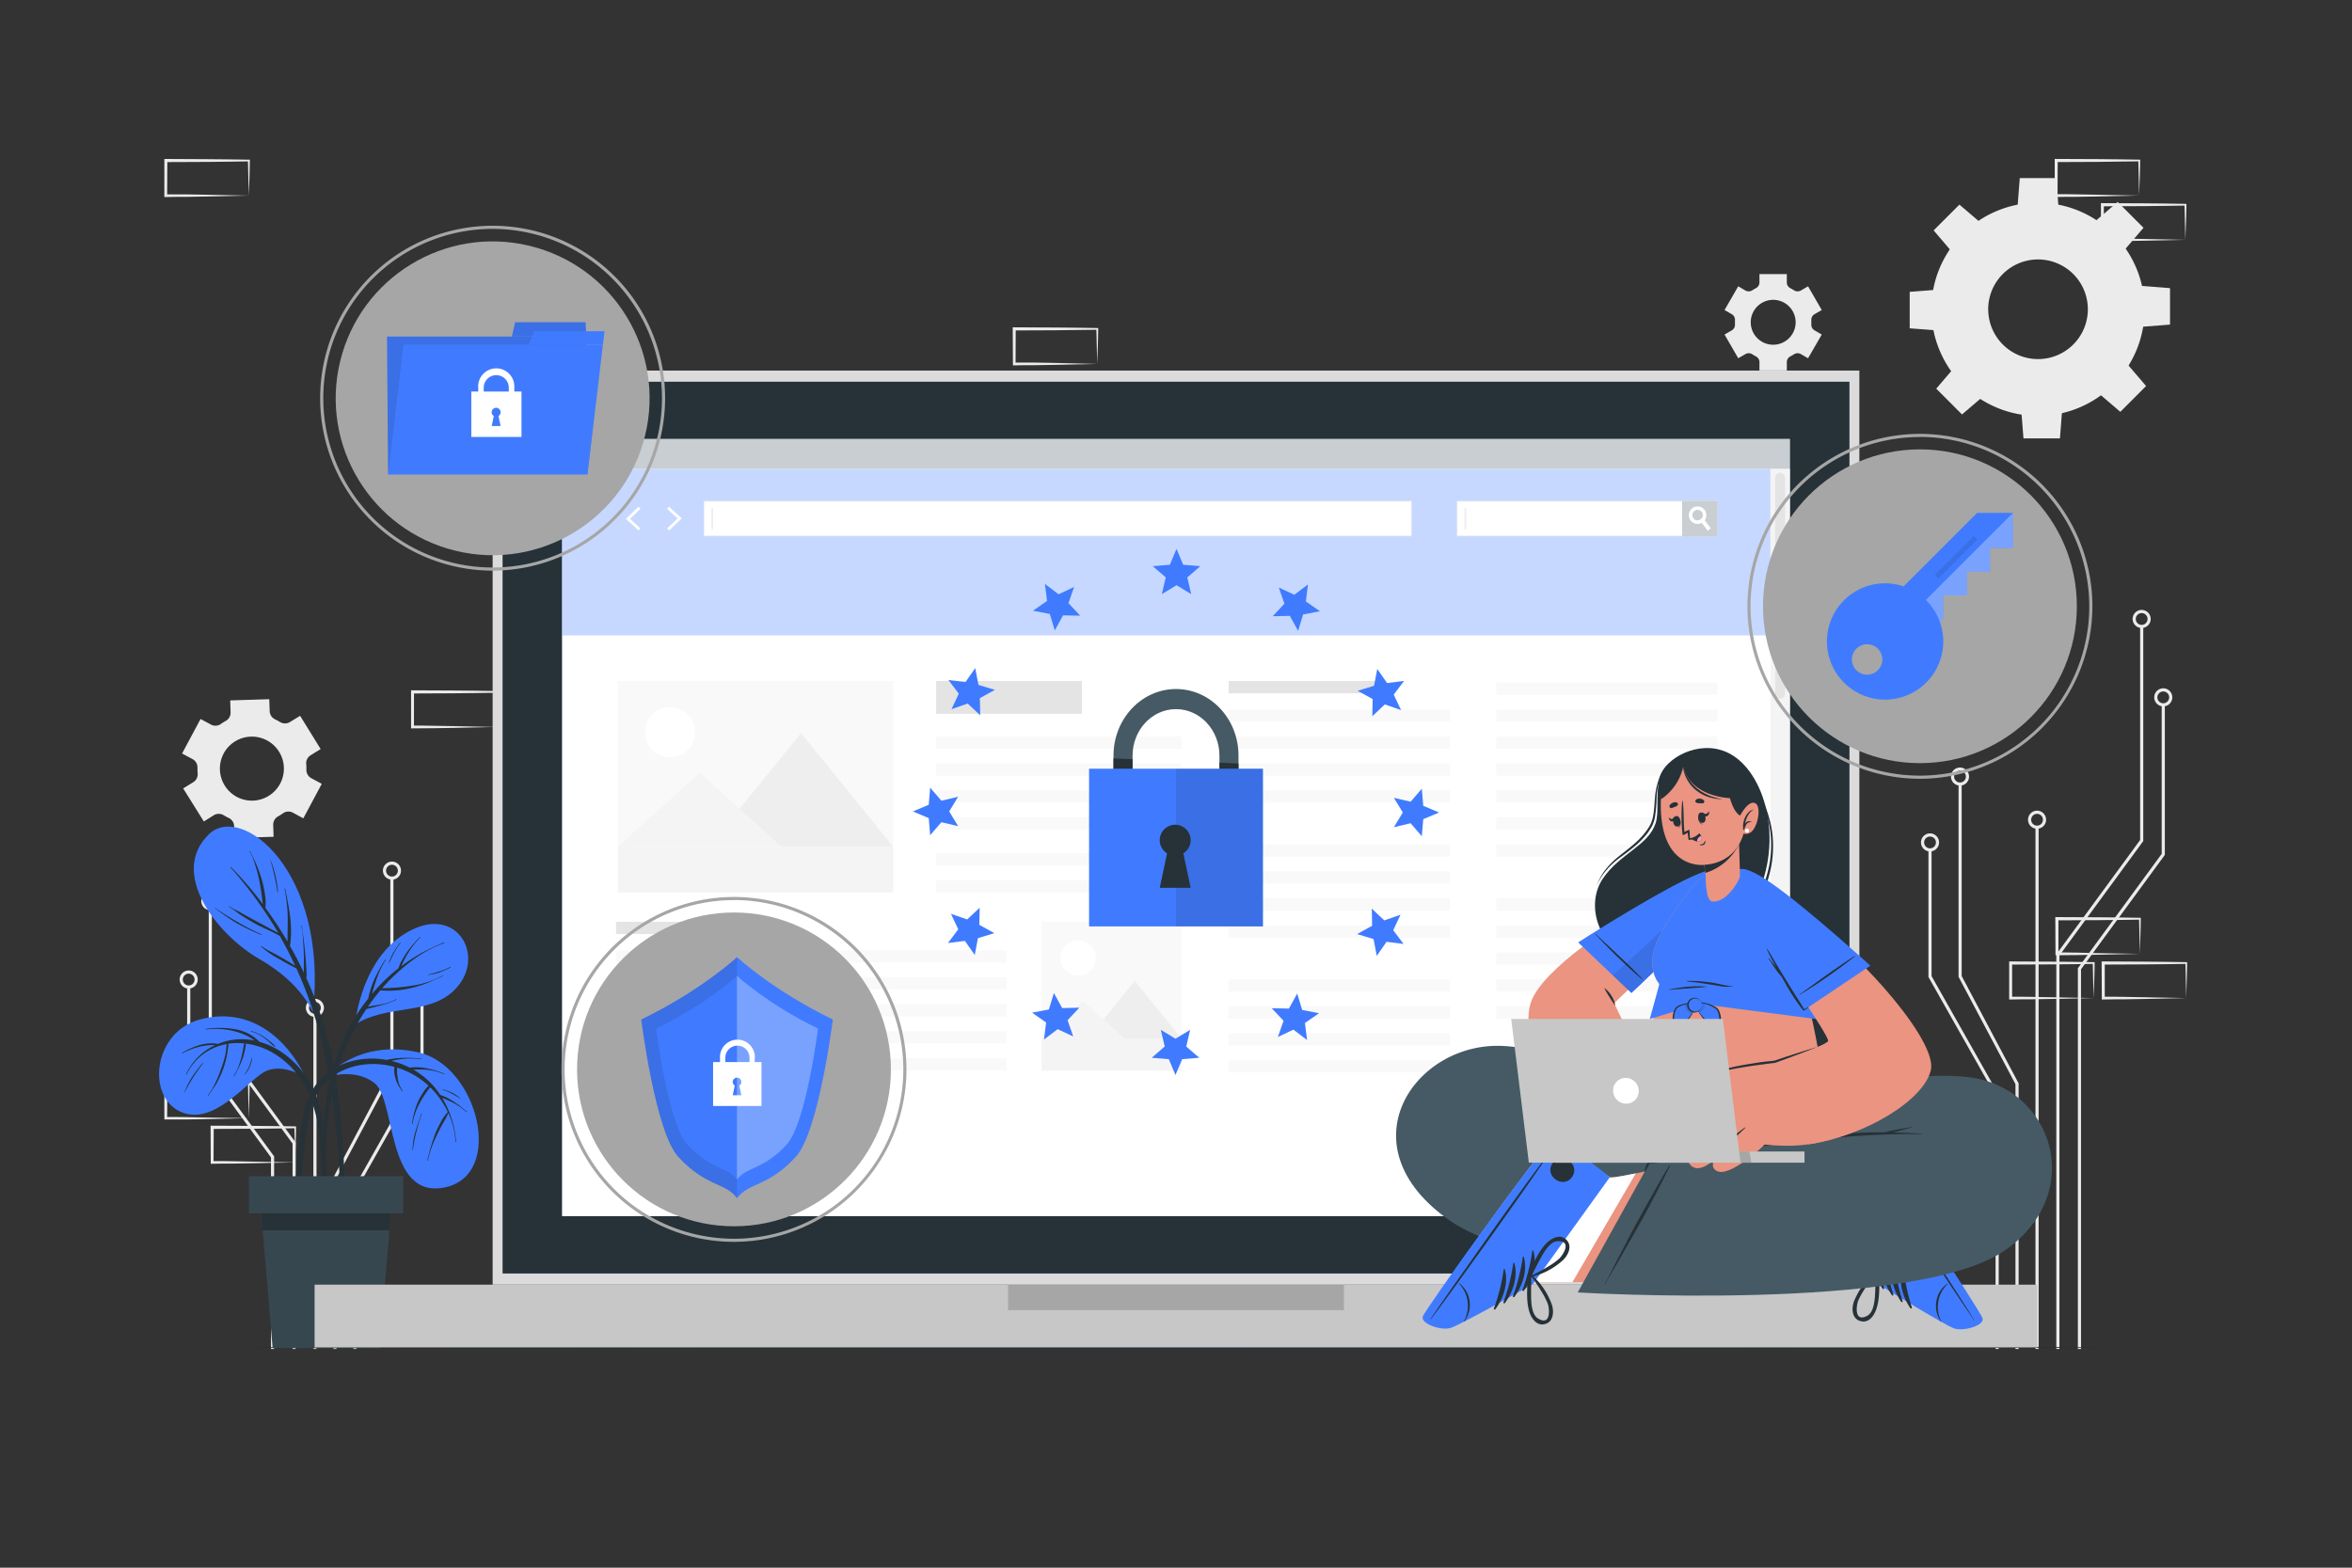 <svg xmlns="http://www.w3.org/2000/svg" viewBox="0 0 750 500"><rect x="0" y="0" width="750" height="500" fill="#333333" stroke="none"/><g id="freepik--background-complete--inject-10"><path d="M682.37,304.22l-13.12.28-6.66.11c-2.23.05-4.47,0-6.7.06h-.44v-.45L655.39,293v-.5h.5l13.24.06c4.42,0,8.83.11,13.24.16h.28V293c0,1.9-.08,3.79-.13,5.66Zm0,0-.14-5.65c-.05-1.86-.11-3.7-.13-5.54l.27.28c-4.41.05-8.82.16-13.24.16l-13.24.06.5-.5,0,11.19-.45-.44c2.18,0,4.36,0,6.55.05L669,304Z" style="fill:#ebebeb"></path><path d="M667.6,318.33l-13.12.28-6.67.11c-2.22,0-4.46,0-6.69.06h-.44v-.45l0-11.19v-.5h.5l13.24.07c4.41,0,8.83.11,13.24.16h.28v.27c0,1.9-.08,3.79-.13,5.66Zm0,0-.14-5.65c-.05-1.86-.11-3.7-.13-5.54l.27.28c-4.41.05-8.83.16-13.24.16l-13.24.06.5-.5,0,11.19-.45-.44c2.18,0,4.36,0,6.55.05l6.57.12Z" style="fill:#ebebeb"></path><path d="M697.14,318.33l-13.12.28-6.66.11c-2.23,0-4.47,0-6.7.06h-.44v-.45l-.06-11.19v-.5h.5l13.24.07c4.42,0,8.83.11,13.24.16h.28v.27c0,1.9-.09,3.79-.13,5.66Zm0,0-.14-5.65c0-1.86-.11-3.7-.13-5.54l.27.28c-4.41.05-8.82.16-13.24.16l-13.24.06.5-.5,0,11.19-.45-.44c2.19,0,4.36,0,6.55.05l6.58.12Z" style="fill:#ebebeb"></path><path d="M349.87,116.08l-13.12.28-6.66.11c-2.23,0-4.47,0-6.7.06H323v-.45l-.06-11.19v-.5h.5l13.24.07c4.42,0,8.83.11,13.24.16h.28v.27c0,1.9-.09,3.79-.13,5.66Zm0,0-.14-5.65c0-1.86-.11-3.71-.13-5.54l.27.28c-4.41,0-8.82.15-13.24.16l-13.24.06.5-.5-.05,11.19-.45-.44c2.18,0,4.36,0,6.55,0l6.58.11Z" style="fill:#ebebeb"></path><path d="M335.1,130.19l-13.12.28-6.66.11c-2.23,0-4.47,0-6.7.06h-.44v-.45L308.12,119v-.5h.5l13.24.07c4.42,0,8.83.11,13.24.16h.28V119c0,1.9-.08,3.79-.13,5.66Zm0,0-.14-5.65c0-1.86-.11-3.71-.13-5.54l.27.28c-4.41,0-8.82.15-13.24.16l-13.24.06.5-.5-.05,11.19-.45-.44c2.18,0,4.36,0,6.55.05l6.58.11Z" style="fill:#ebebeb"></path><path d="M364.65,130.19l-13.13.28-6.66.11c-2.23,0-4.46,0-6.7.06h-.44v-.45L337.67,119v-.5h.5l13.25.07c4.41,0,8.82.11,13.24.16h.27V119c0,1.9-.09,3.79-.13,5.66Zm0,0-.15-5.65c0-1.86-.11-3.71-.13-5.54l.28.28c-4.42,0-8.83.15-13.24.16l-13.25.06.5-.5-.05,11.19-.45-.44c2.19,0,4.36,0,6.55.05l6.58.11Z" style="fill:#ebebeb"></path><path d="M158,231.87l-13.13.28-6.66.11c-2.22.05-4.46,0-6.69.05h-.44v-.45l0-11.19v-.5h.5l13.24.06c4.41,0,8.83.11,13.24.17h.27v.27c0,1.9-.08,3.79-.13,5.65Zm0,0-.14-5.66c0-1.86-.11-3.7-.13-5.53l.27.27c-4.41.05-8.83.16-13.24.17l-13.24.06.5-.5L132,231.87l-.44-.45c2.18,0,4.36,0,6.54.06l6.58.11Z" style="fill:#ebebeb"></path><path d="M682.09,62.38,669,62.66l-6.66.11c-2.22,0-4.46,0-6.69.06h-.45v-.45l0-11.19v-.5h.5l13.24.06c4.41,0,8.82.12,13.24.17h.27v.27c0,1.9-.09,3.79-.13,5.65Zm0,0L682,56.73c-.05-1.87-.12-3.71-.14-5.54l.28.27c-4.42,0-8.83.16-13.24.17l-13.24.06.5-.5-.06,11.19-.44-.45c2.18,0,4.36,0,6.54.06l6.58.11Z" style="fill:#ebebeb"></path><path d="M696.86,76.49l-13.13.28-6.66.11c-2.22.05-4.46,0-6.69.05h-.44v-.45l0-11.19v-.5h.5l13.24.06c4.41,0,8.83.12,13.24.17h.28v.27c0,1.9-.08,3.79-.13,5.65Zm0,0-.14-5.65c-.05-1.87-.11-3.71-.13-5.54l.27.27c-4.41.05-8.83.16-13.24.17l-13.24.06.5-.5-.06,11.19-.44-.45c2.18,0,4.36,0,6.54.06l6.58.11Z" style="fill:#ebebeb"></path><path d="M79.34,356.64l-13.13.28-6.66.12c-2.22,0-4.46,0-6.69,0h-.45v-.45l0-11.18V345h.51L66.1,345c4.41,0,8.82.11,13.24.16h.27v.27c0,1.89-.09,3.78-.13,5.65Zm0,0L79.19,351c0-1.86-.11-3.7-.13-5.53l.28.27c-4.42,0-8.83.16-13.24.16L52.86,346l.5-.49-.06,11.18-.44-.44c2.18,0,4.35,0,6.54.05l6.58.12Z" style="fill:#ebebeb"></path><path d="M94.11,370.75,81,371l-6.66.12c-2.22,0-4.46,0-6.69.05h-.45v-.45l-.05-11.19v-.5h.5l13.24.06c4.41,0,8.83.11,13.24.16h.27v.26c0,1.9-.08,3.79-.13,5.66Zm0,0L94,365.1c0-1.86-.12-3.7-.13-5.54l.27.28c-4.41.05-8.83.16-13.24.16l-13.24.06.5-.5-.06,11.19-.44-.44c2.18,0,4.36,0,6.54.05l6.58.12Z" style="fill:#ebebeb"></path><path d="M79.34,62.39l-13.13.28-6.66.11c-2.22,0-4.46,0-6.69.06h-.45v-.45l0-11.19v-.5h.51l13.24.07c4.41,0,8.82.11,13.24.16h.27v.27c0,1.9-.09,3.79-.13,5.66Zm0,0-.15-5.65c0-1.87-.11-3.71-.13-5.54l.28.27c-4.42.06-8.83.16-13.24.17l-13.24.06.5-.5L53.3,62.39,52.86,62c2.18,0,4.35,0,6.54,0l6.58.11Z" style="fill:#ebebeb"></path><path d="M68.2,260a3,3,0,0,1,3.11,0c.26.16.52.31.79.45s.55.29.83.42a3,3,0,0,1,1.73,2.57l.12,3.82,12.46-.38-.12-3.83a3,3,0,0,1,1.57-2.68c.54-.3,1.07-.63,1.58-1a3,3,0,0,1,3.09-.2L96.72,261l5.89-11-3.36-1.81a3,3,0,0,1-1.55-2.68,14.45,14.45,0,0,0-.06-1.86A3,3,0,0,1,99,240.91l3.25-2L95.7,228.3l-3.27,2a3,3,0,0,1-3.1,0l-.79-.46-.82-.41A3,3,0,0,1,86,226.86L85.86,223l-12.45.39.12,3.81A3,3,0,0,1,72,229.92a18.31,18.31,0,0,0-1.59,1,3,3,0,0,1-3.09.2l-3.37-1.8-5.89,11,3.36,1.8a3,3,0,0,1,1.55,2.69q0,.93.06,1.86a3,3,0,0,1-1.38,2.79l-3.24,2L65,262Zm3.12-19.68a10.21,10.21,0,1,1,4.18,13.83A10.23,10.23,0,0,1,71.32,240.34Z" style="fill:#ebebeb"></path><path d="M552.24,100.22a2.06,2.06,0,0,1,1,1.93c0,.21,0,.42,0,.64s0,.43,0,.65a2.07,2.07,0,0,1-1,1.92l-2.32,1.34,4.36,7.56,2.32-1.34a2.09,2.09,0,0,1,2.18.08,12.53,12.53,0,0,0,1.12.65,2.08,2.08,0,0,1,1.15,1.84v2.68h8.73v-2.68a2.08,2.08,0,0,1,1.15-1.84,12.7,12.7,0,0,0,1.13-.65,2.07,2.07,0,0,1,2.17-.08l2.32,1.34,4.37-7.56-2.33-1.35a2.07,2.07,0,0,1-1-1.92c0-.21,0-.43,0-.64s0-.43,0-.64a2.08,2.08,0,0,1,1-1.93l2.33-1.34-4.37-7.56-2.31,1.34a2.09,2.09,0,0,1-2.18-.08c-.36-.23-.74-.45-1.13-.65a2.08,2.08,0,0,1-1.15-1.85V87.41h-8.73v2.67a2.08,2.08,0,0,1-1.15,1.85c-.39.2-.77.42-1.13.65a2.09,2.09,0,0,1-2.18.08l-2.31-1.34-4.36,7.56Zm13.18-4.59a7.16,7.16,0,1,1-7.15,7.16A7.17,7.17,0,0,1,565.42,95.63Z" style="fill:#ebebeb"></path><path d="M615.87,98.65a34,34,0,1,0,34-34A34,34,0,0,0,615.87,98.65Zm18.12,0a15.89,15.89,0,1,1,15.88,15.88A15.89,15.89,0,0,1,634,98.65Z" style="fill:#ebebeb"></path><polygon points="643.34 66.05 656.41 66.05 655.69 56.8 644.06 56.8 643.34 66.05" style="fill:#ebebeb"></polygon><polygon points="668.23 70.46 677.47 79.71 683.51 72.65 675.28 64.42 668.23 70.46" style="fill:#ebebeb"></polygon><polygon points="682.71 91.18 682.71 104.25 691.97 103.53 691.97 91.9 682.71 91.18" style="fill:#ebebeb"></polygon><polygon points="678.31 116.07 669.06 125.31 676.12 131.35 684.34 123.12 678.31 116.07" style="fill:#ebebeb"></polygon><polygon points="657.59 130.55 644.51 130.55 645.24 139.81 656.87 139.81 657.59 130.55" style="fill:#ebebeb"></polygon><polygon points="632.7 126.15 623.45 116.9 617.42 123.96 625.64 132.18 632.7 126.15" style="fill:#ebebeb"></polygon><polygon points="618.21 105.43 618.21 92.35 608.96 93.08 608.96 104.71 618.21 105.43" style="fill:#ebebeb"></polygon><polygon points="622.62 80.54 631.87 71.29 624.81 65.26 616.59 73.48 622.62 80.54" style="fill:#ebebeb"></polygon><polygon points="656.71 430.23 655.71 430.23 655.71 304.41 655.8 304.27 682.44 267.92 682.44 199.75 683.44 199.75 683.44 268.25 683.34 268.38 656.71 304.73 656.71 430.23" style="fill:#ebebeb"></polygon><path d="M682.94,200.29a2.88,2.88,0,1,1,2.87-2.87A2.88,2.88,0,0,1,682.94,200.29Zm0-4.75a1.88,1.88,0,1,0,1.87,1.88A1.88,1.88,0,0,0,682.94,195.54Z" style="fill:#ebebeb"></path><polygon points="663.59 430.23 662.59 430.23 662.59 308.81 662.69 308.68 689.32 272.33 689.32 224.75 690.32 224.75 690.32 272.66 690.23 272.79 663.59 309.14 663.59 430.23" style="fill:#ebebeb"></polygon><path d="M689.82,225.29a2.88,2.88,0,1,1,2.88-2.87A2.88,2.88,0,0,1,689.82,225.29Zm0-4.75a1.88,1.88,0,1,0,1.88,1.88A1.88,1.88,0,0,0,689.82,220.54Z" style="fill:#ebebeb"></path><rect x="649.07" y="263.82" width="1" height="166.41" style="fill:#ebebeb"></rect><path d="M649.57,264.32a2.88,2.88,0,1,1,2.88-2.87A2.88,2.88,0,0,1,649.57,264.32Zm0-4.75a1.88,1.88,0,1,0,1.88,1.88A1.88,1.88,0,0,0,649.57,259.57Z" style="fill:#ebebeb"></path><polygon points="643.69 430.23 642.69 430.23 642.69 345.78 624.54 311.55 624.54 250.06 625.54 250.06 625.54 311.3 643.69 345.53 643.69 430.23" style="fill:#ebebeb"></polygon><path d="M625,250.56a2.88,2.88,0,1,1,2.88-2.87A2.87,2.87,0,0,1,625,250.56Zm0-4.75a1.88,1.88,0,1,0,1.88,1.88A1.88,1.88,0,0,0,625,245.81Z" style="fill:#ebebeb"></path><polygon points="637.34 430.23 636.34 430.23 636.34 349.45 614.94 311.61 614.94 271.06 615.94 271.06 615.94 311.34 637.34 349.18 637.34 430.23" style="fill:#ebebeb"></polygon><path d="M615.44,271.56a2.88,2.88,0,1,1,2.88-2.88A2.88,2.88,0,0,1,615.44,271.56Zm0-4.75a1.88,1.88,0,1,0,1.88,1.87A1.87,1.87,0,0,0,615.44,266.81Z" style="fill:#ebebeb"></path><polygon points="94.29 430.23 93.29 430.23 93.29 364.73 66.56 328.25 66.56 289.75 67.56 289.75 67.56 327.92 94.29 364.41 94.29 430.23" style="fill:#ebebeb"></polygon><path d="M67.06,290.29a2.88,2.88,0,1,1,2.88-2.87A2.88,2.88,0,0,1,67.06,290.29Zm0-4.75a1.88,1.88,0,1,0,1.88,1.88A1.88,1.88,0,0,0,67.06,285.54Z" style="fill:#ebebeb"></path><polygon points="87.41 430.23 86.41 430.23 86.41 369.14 59.68 332.66 59.68 314.75 60.68 314.75 60.68 332.33 87.41 368.81 87.41 430.23" style="fill:#ebebeb"></polygon><path d="M60.18,315.29a2.88,2.88,0,1,1,2.87-2.87A2.88,2.88,0,0,1,60.18,315.29Zm0-4.75a1.88,1.88,0,1,0,1.87,1.88A1.88,1.88,0,0,0,60.18,310.54Z" style="fill:#ebebeb"></path><rect x="99.93" y="323.82" width="1" height="106.41" style="fill:#ebebeb"></rect><path d="M100.43,324.32a2.88,2.88,0,1,1,2.87-2.87A2.88,2.88,0,0,1,100.43,324.32Zm0-4.75a1.88,1.88,0,1,0,1.87,1.88A1.88,1.88,0,0,0,100.43,319.57Z" style="fill:#ebebeb"></path><polygon points="107.31 430.23 106.31 430.23 106.31 375.53 106.37 375.42 124.46 341.3 124.46 280.06 125.46 280.06 125.46 341.55 125.4 341.66 107.31 375.78 107.31 430.23" style="fill:#ebebeb"></polygon><path d="M125,280.56a2.88,2.88,0,1,1,2.87-2.87A2.88,2.88,0,0,1,125,280.56Zm0-4.75a1.88,1.88,0,1,0,1.87,1.88A1.89,1.89,0,0,0,125,275.81Z" style="fill:#ebebeb"></path><polygon points="113.66 430.23 112.66 430.23 112.66 379.18 112.72 379.07 134.06 341.34 134.06 301.06 135.06 301.06 135.06 341.61 134.99 341.72 113.66 379.45 113.66 430.23" style="fill:#ebebeb"></polygon><path d="M134.56,301.56a2.88,2.88,0,1,1,2.87-2.88A2.88,2.88,0,0,1,134.56,301.56Zm0-4.75a1.88,1.88,0,1,0,1.87,1.87A1.88,1.88,0,0,0,134.56,296.81Z" style="fill:#ebebeb"></path></g><g id="freepik--Floor--inject-10"><polygon points="50.72 429.73 131.79 429.49 212.86 429.4 375 429.24 537.14 429.4 618.21 429.49 699.28 429.73 618.21 429.98 537.14 430.07 375 430.23 212.86 430.06 131.79 429.98 50.72 429.73" style="fill:#263238"></polygon></g><g id="freepik--Plant--inject-10"><path d="M97.46,343.63c-7.25-14.9-19.93-22.54-34.22-18.32s-16.5,24.16-5.84,29.19,21.34-9.66,27-12.68S97.46,343.63,97.46,343.63Z" style="fill:#407BFF"></path><path d="M104.47,383.28c0-1.8-.1-3.59-.17-5.39-.12-3.58-.24-7.17-.38-10.75-.24-6.56-1-13-3.66-19a29.57,29.57,0,0,0-11.5-13.25,24.4,24.4,0,0,0-6-2.6,14.11,14.11,0,0,0-7-3.88,28.81,28.81,0,0,0-10.06-.25c-.12,0-.11.2,0,.19a24,24,0,0,1,9.51.68A19.61,19.61,0,0,1,79,330.48a18.07,18.07,0,0,1,2.22,1.4,20.62,20.62,0,0,0-8.74.09,19.54,19.54,0,0,0-3,1,9.14,9.14,0,0,0-2.38-.21,14.06,14.06,0,0,0-3.09.45,23.11,23.11,0,0,0-5.88,2.56c-.11.06,0,.22.1.16a22.17,22.17,0,0,1,5.73-2.16,19.79,19.79,0,0,1,3-.43,15.14,15.14,0,0,1,1.65,0,19,19,0,0,0-9.25,9.21c-.05.11.12.2.17.09a17.37,17.37,0,0,1,11.78-9.44c.31-.08.63-.12,1-.18a14.36,14.36,0,0,0-.15,1.44q-.15,1.08-.36,2.16A36.4,36.4,0,0,1,70.46,341a32.94,32.94,0,0,1-1.73,4.23,20.66,20.66,0,0,1-2.41,4.08c-.09.1.07.22.15.11.86-1.35,1.85-2.59,2.64-4a30.8,30.8,0,0,0,1.94-4.16,28.84,28.84,0,0,0,1.27-4.47c.16-.8.28-1.61.38-2.42a6.11,6.11,0,0,0,.09-1.48,19.55,19.55,0,0,1,5.07-.1c-.63,3.55-1.31,7.25-3.31,10.34-.06.1.11.2.17.09a41.7,41.7,0,0,0,2.46-5.08,19.29,19.29,0,0,0,1.22-5.29,23.33,23.33,0,0,1,8.39,2.81A27.7,27.7,0,0,1,98,347.89a45.85,45.85,0,0,1,4.14,17.52c.48,7.61.58,15.27,1.34,22.86,0,.5.83.66.93.1A26.22,26.22,0,0,0,104.47,383.28Z" style="fill:#263238"></path><path d="M87.73,333.66a8.52,8.52,0,0,0-1.65-1.52,22.85,22.85,0,0,0-1.84-1.4,13.69,13.69,0,0,0-4.12-1.91c-.11,0-.16.16,0,.18a11.1,11.1,0,0,1,4.06,2,21.69,21.69,0,0,1,1.75,1.42,11.23,11.23,0,0,0,1.67,1.41A.13.13,0,0,0,87.73,333.66Z" style="fill:#263238"></path><path d="M64.6,339.06a42.83,42.83,0,0,0-3.32,4.39,26.6,26.6,0,0,0-2.48,4.91c0,.05.07.08.09,0a58,58,0,0,1,5.85-9.2C64.81,339.09,64.68,339,64.6,339.06Z" style="fill:#263238"></path><path d="M80.19,337.58a11.08,11.08,0,0,1-.82,2.7A17.83,17.83,0,0,1,78,342.67a.05.05,0,0,0,.08.06,9.69,9.69,0,0,0,2.3-5.1C80.39,337.51,80.21,337.46,80.19,337.58Z" style="fill:#263238"></path><path d="M103.46,344s10.26-12.9,30.07-8.33c18.82,4.35,27.51,38.86,8.49,43s-15.67-27.81-22.6-33.23C114.33,341.45,107,342.31,103.46,344Z" style="fill:#407BFF"></path><path d="M148.82,354.52a38.7,38.7,0,0,0-4.08-3.13,17.88,17.88,0,0,0-4.35-2.17,26.39,26.39,0,0,0-2.58-3.32,25.69,25.69,0,0,0-6-4.76,5.65,5.65,0,0,1,.59,0,29.9,29.9,0,0,1,3.14,0,17.77,17.77,0,0,1,6.12,1.52.09.09,0,0,0,.08-.17,27.61,27.61,0,0,0-6.11-1.84,16.82,16.82,0,0,0-3.09-.27c-.55,0-1.11.05-1.66.1l-.32,0a26.25,26.25,0,0,0-5.71-2.1l.55-.15a26.48,26.48,0,0,1,2.94-.48,22.57,22.57,0,0,1,5.92.09c.12,0,.16-.17,0-.19a37.48,37.48,0,0,0-6-.24,24.89,24.89,0,0,0-5,.64,27.13,27.13,0,0,0-3.61-.41c-6.91-.29-14.44,2.29-18.69,8S96,358.89,95.22,365.74a152.14,152.14,0,0,0-.76,28.78c0,.57.84.47.86-.07.26-8.14.54-16.28,1.32-24.39.36-3.76.76-7.53,1.39-11.25a32.91,32.91,0,0,1,2.73-9.26,16.84,16.84,0,0,1,6.68-7.18,22.63,22.63,0,0,1,9.47-2.92,25.27,25.27,0,0,1,8.88.84,6,6,0,0,0-.05,1.75,10,10,0,0,0,.44,2.16,10.91,10.91,0,0,0,.83,1.92c.36.68.82,1.29,1.23,1.94.07.1.23,0,.16-.11a9,9,0,0,1-1.54-3.9,17.38,17.38,0,0,1-.24-2c0-.51,0-1,0-1.53a26,26,0,0,1,8.64,4.56c.49.39,1,.8,1.41,1.21a9.6,9.6,0,0,0-1.68,2.07,18.87,18.87,0,0,0-1.76,3.13,27,27,0,0,0-1.84,6.89c0,.12.17.16.19,0a20,20,0,0,1,2.25-6.53,26.65,26.65,0,0,1,1.76-2.9c.33-.48.68-1,1-1.41.19-.24.4-.49.59-.76a27.4,27.4,0,0,1,5.62,7.91l0,0a13.4,13.4,0,0,0-2.32,3.34,31.75,31.75,0,0,0-1.86,4,68.41,68.41,0,0,0-2.36,8.07c0,.12.16.16.19,0a33,33,0,0,1,2.81-7.95c.59-1.25,1.21-2.47,1.87-3.67a33.05,33.05,0,0,0,1.86-3.47,25.44,25.44,0,0,1,2.26,9.18c0,.12.2.1.19,0A32,32,0,0,0,141,350.13c1.21.52,2.43,1,3.59,1.64a19.75,19.75,0,0,1,4.12,2.9C148.79,354.75,148.92,354.6,148.82,354.52Z" style="fill:#263238"></path><path d="M134.3,355.25c-.59,2-1.34,3.86-1.88,5.83a22.52,22.52,0,0,0-.87,5.82,0,0,0,0,0,.09,0,56.48,56.48,0,0,1,2.84-11.6A.1.1,0,1,0,134.3,355.25Z" style="fill:#263238"></path><path d="M146.85,350.4a10.84,10.84,0,0,0-2.63-1.87,18.78,18.78,0,0,0-3-1.07c-.12,0-.16.15,0,.18a11.82,11.82,0,0,1,2.92,1.2,23.26,23.26,0,0,1,2.7,1.66A.06.06,0,0,0,146.85,350.4Z" style="fill:#263238"></path><path d="M113.22,326.77s1.89-23.16,19.11-30.67c14.39-6.27,22.62,9.89,12.45,19.78C136.56,323.88,123.37,320.27,113.22,326.77Z" style="fill:#407BFF"></path><path d="M141.6,300.58a73.46,73.46,0,0,0-7.66,3.63,56.3,56.3,0,0,0-6,4c.29-.59.53-1.2.82-1.77a29.24,29.24,0,0,1,1.47-2.62,24.15,24.15,0,0,1,3.79-4.8c.09-.09,0-.22-.14-.13a37.55,37.55,0,0,0-4,4.64,27.48,27.48,0,0,0-1.64,2.63,10.33,10.33,0,0,0-1.16,2.66l-.19.14a56.36,56.36,0,0,0-8.22,8c0-.23.09-.45.15-.66.33-1.13.67-2.25,1.05-3.37a28.39,28.39,0,0,1,3.11-6.76c.07-.1-.1-.19-.17-.09a54,54,0,0,0-3.6,6.59,24.41,24.41,0,0,0-1.19,3.43,13.57,13.57,0,0,0-.56,2.32c-.75.95-1.49,1.91-2.19,2.9-7.39,10.53-11.1,23.26-12,36a108.61,108.61,0,0,0-.19,11.41,69.83,69.83,0,0,0,1,11.46c0,.24.42.16.41-.07-.08-3.35-.43-6.68-.5-10s.06-6.72.33-10.06a93.74,93.74,0,0,1,3.75-19.71,70.55,70.55,0,0,1,8.76-18.53c.73-.15,1.45-.35,2.16-.53.86-.22,1.72-.44,2.58-.68a25.82,25.82,0,0,0,4.8-1.76c.11-.06,0-.22-.1-.16a15.47,15.47,0,0,1-4.87,1.68c-1.35.27-2.75.44-4.1.75a64,64,0,0,1,4-5.26,30,30,0,0,0,9.8-.73,39.84,39.84,0,0,0,5-1.57c1.73-.66,3.36-1.51,5.06-2.23a.09.09,0,1,0-.08-.17,28.45,28.45,0,0,1-9.93,3.25,60.23,60.23,0,0,1-9.29.77c1.22-1.4,2.49-2.77,3.84-4,4.52-4.31,9.89-8.27,15.85-10.33C141.77,300.72,141.71,300.54,141.6,300.58Z" style="fill:#263238"></path><path d="M127.58,300.66a25.81,25.81,0,0,0-2.11,3.08,17,17,0,0,0-1.52,3.6s0,.06.07,0c.57-1.13,1.06-2.31,1.64-3.44a17.1,17.1,0,0,1,2.06-3.13C127.8,300.69,127.66,300.56,127.58,300.66Z" style="fill:#263238"></path><path d="M143.6,308.37a18,18,0,0,1-3.54,1.47,34.6,34.6,0,0,1-3.59,1c-.06,0,0,.11,0,.1a17.63,17.63,0,0,0,3.73-.82,31,31,0,0,0,3.48-1.56C143.8,308.48,143.7,308.31,143.6,308.37Z" style="fill:#263238"></path><path d="M99.83,322.6c-.11,1-2.61-8.41-17.17-16.76-13.23-7.59-29-27.33-16-39.8C77.08,256,104.66,277.92,99.83,322.6Z" style="fill:#407BFF"></path><path d="M109.85,376.56a258.6,258.6,0,0,0-2.31-29.28,131.75,131.75,0,0,0-6.15-26.21q-1.64-4.59-3.67-9a21,21,0,0,0-.06-3.46c-.07-1.49-.2-3-.34-4.45s-.29-2.95-.46-4.43-.49-2.94-.55-4.41a.1.1,0,1,0-.19,0,30.62,30.62,0,0,1,.53,4.68c.11,1.43.19,2.86.23,4.29s0,2.87,0,4.3c0,.52,0,1.07,0,1.62-1.37-2.89-2.83-5.74-4.42-8.52,1-6-.3-12.35-1.53-18.25,0-.12-.21-.06-.18.06a51.49,51.49,0,0,1,1,9.35c0,2.48-.06,5-.07,7.44-.35-.59-.7-1.19-1.06-1.77q-2.82-4.63-6-9a13.78,13.78,0,0,0-.14-4.3,33,33,0,0,0-1-4.71c-.47-1.54-1-3-1.62-4.54s-1.47-3-2.07-4.52c-.06-.13-.25,0-.18.08a21.82,21.82,0,0,1,1.83,4.57,43.7,43.7,0,0,1,1.19,4.53c.31,1.53.56,3.07.77,4.61.15,1,.24,2.09.41,3.13a111.07,111.07,0,0,0-10.19-11.87c-.09-.09-.21.05-.13.14a134.45,134.45,0,0,1,14.8,20.14l.47.81c-.8-.5-1.72-.9-2.48-1.32Q84,295,81.89,293.89t-4.13-2.26c-.71-.39-1.4-.8-2.12-1.17a16.93,16.93,0,0,1-2.47-1.37c-.11-.08-.23.09-.11.15,1.4.77,2.64,1.92,4,2.78s2.75,1.71,4.16,2.5c2.59,1.44,5.4,2.48,8,4q2.66,4.65,4.9,9.51c-1.55-1-3.12-1.94-4.73-2.83-1-.58-2.06-1.15-3.11-1.7a15.46,15.46,0,0,1-2.94-1.78c-.09-.07-.21.06-.13.14a27.09,27.09,0,0,0,5.6,3.89c1.87,1.1,3.76,2.15,5.71,3.11q2.33,5.12,4.21,10.42c6.13,17.36,8.38,35.78,9.46,54.08.32,5.46.48,10.91.55,16.37s-.22,10.91-.21,16.36c0,.16.27.2.29,0,.66-4.83.77-9.75,1-14.63S110,381.52,109.85,376.56Z" style="fill:#263238"></path><path d="M83.39,298a71.71,71.71,0,0,1-7.74-4,79.13,79.13,0,0,1-7.34-4.67s-.09,0,0,.07a61.4,61.4,0,0,0,7,4.93,69.78,69.78,0,0,0,8,3.84C83.41,298.2,83.5,298,83.39,298Z" style="fill:#263238"></path><path d="M87.61,278.37c-.21-.85-.48-1.68-.77-2.5a.08.08,0,0,0,0-.1c-.18-.47-.38-.94-.57-1.4a1,1,0,0,0-.07-.17c0-.09-.07-.18-.11-.27s0,0,0,0,.09.32.14.48a1.62,1.62,0,0,0,.08.27,69.16,69.16,0,0,1,2.16,9.89.09.09,0,0,0,.17,0A33.55,33.55,0,0,0,87.61,278.37Z" style="fill:#263238"></path><polygon points="125.24 380.08 124.2 392.4 121.02 429.97 86.94 429.97 83.76 392.4 82.72 380.08 125.24 380.08" style="fill:#37474f"></polygon><polygon points="125.24 380.08 124.2 392.4 83.76 392.4 82.72 380.08 125.24 380.08" style="fill:#263238"></polygon><rect x="79.38" y="375.14" width="49.2" height="11.82" style="fill:#37474f"></rect></g><g id="freepik--Device--inject-10"><rect x="100.32" y="409.73" width="549.35" height="20.01" style="fill:#c7c7c7"></rect><rect x="321.45" y="409.73" width="107.1" height="8.14" style="fill:#a6a6a6"></rect><rect x="157.09" y="118.19" width="435.82" height="291.53" style="fill:#dbdbdb"></rect><rect x="160.26" y="121.75" width="429.49" height="284.42" style="fill:#263238"></rect><rect x="179.27" y="140.03" width="391.45" height="247.86" style="fill:#fff"></rect><rect x="179.27" y="140.03" width="391.45" height="9.54" style="fill:#455a64"></rect><path d="M188.25,144.8a1.81,1.81,0,1,1-1.8-1.81A1.8,1.8,0,0,1,188.25,144.8Z" style="fill:#c7c7c7"></path><path d="M195.62,144.8a1.81,1.81,0,1,1-1.8-1.81A1.8,1.8,0,0,1,195.62,144.8Z" style="fill:#fff"></path><path d="M203,144.8a1.81,1.81,0,1,1-1.8-1.81A1.8,1.8,0,0,1,203,144.8Z" style="fill:#407BFF"></path><rect x="179.27" y="149.57" width="385.29" height="53.09" style="fill:#407BFF"></rect><rect x="564.57" y="149.57" width="6.16" height="211.18" style="fill:#dbdbdb"></rect><path d="M567.64,222.78h0a1.59,1.59,0,0,1-1.59-1.59v-68.8a1.6,1.6,0,0,1,1.59-1.59h0a1.59,1.59,0,0,1,1.59,1.59v68.8A1.59,1.59,0,0,1,567.64,222.78Z" style="fill:#a6a6a6"></path><rect x="464.67" y="159.87" width="82.91" height="11.07" style="fill:#fff"></rect><path d="M547.69,171.05H464.55V159.76h83.14Zm-82.91-.23h82.68V160H464.78Z" style="fill:#c7c7c7"></path><rect x="536.39" y="159.76" width="11.3" height="11.3" style="fill:#455a64"></rect><path d="M545.55,168.51l-1,.77-1.9-2.5-.69-.91a1.8,1.8,0,0,0,.4-.23,1.64,1.64,0,0,0,.52-.68l.74,1Z" style="fill:#fff"></path><path d="M543.54,162.62a2.79,2.79,0,1,0-.91,4.16,2,2,0,0,0,.39-.25,3,3,0,0,0,.58-.6A2.79,2.79,0,0,0,543.54,162.62Zm-1.2,3a1.8,1.8,0,0,1-.4.23,1.67,1.67,0,1,1,.71-2.57,1.69,1.69,0,0,1,.21,1.66A1.64,1.64,0,0,1,542.34,165.64Z" style="fill:#fff"></path><rect x="466.98" y="162.05" width="0.59" height="6.72" style="fill:#c7c7c7"></rect><rect x="224.5" y="159.87" width="225.53" height="11.07" style="fill:#fff"></rect><path d="M450.15,171.05H224.39V159.76H450.15Zm-225.53-.23h225.3V160H224.62Z" style="fill:#c7c7c7"></path><rect x="226.82" y="162.05" width="0.59" height="6.72" style="fill:#c7c7c7"></rect><polygon points="203.62 169.19 199.59 165.48 203.61 161.62 204.24 162.27 200.91 165.47 204.23 168.53 203.62 169.19" style="fill:#fff"></polygon><polygon points="213.34 161.62 217.38 165.33 213.35 169.19 212.73 168.53 216.06 165.34 212.73 162.28 213.34 161.62" style="fill:#fff"></polygon><rect x="332.13" y="293.99" width="44.66" height="47.49" transform="translate(708.92 635.47) rotate(180)" style="fill:#ebebeb"></rect><path d="M338.29,304.38A5.62,5.62,0,1,0,342.7,300,5.63,5.63,0,0,0,338.29,304.38Z" style="fill:#fff"></path><rect x="332.13" y="331.25" width="44.66" height="10.23" style="fill:#dbdbdb"></rect><polygon points="346.88 331.29 376.79 331.25 361.85 312.83 346.88 331.29" style="fill:#c7c7c7"></polygon><polygon points="332.13 331.29 358.69 331.29 345.41 319.27 332.13 331.29" style="fill:#dbdbdb"></polygon><rect x="197.04" y="217.2" width="87.82" height="67.38" transform="translate(481.89 501.77) rotate(180)" style="fill:#ebebeb"></rect><path d="M205.78,231.93a8,8,0,1,0,6.26-6.26A8,8,0,0,0,205.78,231.93Z" style="fill:#fff"></path><polygon points="226.01 270.06 284.85 270.06 255.43 233.79 226.01 270.06" style="fill:#c7c7c7"></polygon><polygon points="197.04 270.06 249.22 270.06 223.13 246.44 197.04 270.06" style="fill:#dbdbdb"></polygon><rect x="197.04" y="270.06" width="87.82" height="14.52" style="fill:#dbdbdb"></rect><rect x="196.44" y="293.99" width="46.5" height="3.91" style="fill:#a6a6a6"></rect><rect x="196.44" y="303.07" width="124.56" height="3.91" style="fill:#ebebeb"></rect><rect x="196.44" y="311.67" width="124.56" height="3.91" style="fill:#ebebeb"></rect><rect x="196.44" y="320.28" width="124.56" height="3.91" style="fill:#ebebeb"></rect><rect x="196.44" y="328.89" width="124.56" height="3.91" style="fill:#ebebeb"></rect><rect x="196.44" y="337.49" width="124.56" height="3.91" style="fill:#ebebeb"></rect><rect x="391.78" y="217.2" width="48.49" height="3.91" style="fill:#a6a6a6"></rect><rect x="391.78" y="226.27" width="70.61" height="3.91" style="fill:#ebebeb"></rect><rect x="391.78" y="234.88" width="70.61" height="3.91" style="fill:#ebebeb"></rect><rect x="391.78" y="243.49" width="70.61" height="3.91" style="fill:#ebebeb"></rect><rect x="391.78" y="252.09" width="70.61" height="3.91" style="fill:#ebebeb"></rect><rect x="391.78" y="269.31" width="70.61" height="3.91" style="fill:#ebebeb"></rect><rect x="391.78" y="277.91" width="70.61" height="3.91" style="fill:#ebebeb"></rect><rect x="391.78" y="286.52" width="70.61" height="3.91" style="fill:#ebebeb"></rect><rect x="391.78" y="295.13" width="70.61" height="3.91" style="fill:#ebebeb"></rect><rect x="391.78" y="312.34" width="70.61" height="3.91" style="fill:#ebebeb"></rect><rect x="391.78" y="320.95" width="70.61" height="3.91" style="fill:#ebebeb"></rect><rect x="391.78" y="329.55" width="70.61" height="3.91" style="fill:#ebebeb"></rect><rect x="391.78" y="338.16" width="70.61" height="3.91" style="fill:#ebebeb"></rect><rect x="477.08" y="226.27" width="70.61" height="3.91" style="fill:#ebebeb"></rect><rect x="477.08" y="234.88" width="70.61" height="3.91" style="fill:#ebebeb"></rect><rect x="477.08" y="217.67" width="70.61" height="3.91" style="fill:#ebebeb"></rect><rect x="477.08" y="243.49" width="70.61" height="3.91" style="fill:#ebebeb"></rect><rect x="477.08" y="252.09" width="70.61" height="3.91" style="fill:#ebebeb"></rect><rect x="477.08" y="260.7" width="70.61" height="3.91" style="fill:#ebebeb"></rect><rect x="477.08" y="269.31" width="70.61" height="3.91" style="fill:#ebebeb"></rect><rect x="477.08" y="286.52" width="70.61" height="3.91" style="fill:#ebebeb"></rect><rect x="477.08" y="295.13" width="70.61" height="3.91" style="fill:#ebebeb"></rect><rect x="477.08" y="303.73" width="70.61" height="3.91" style="fill:#ebebeb"></rect><rect x="477.08" y="312.34" width="70.61" height="3.91" style="fill:#ebebeb"></rect><rect x="477.08" y="320.95" width="70.61" height="3.91" style="fill:#ebebeb"></rect><rect x="298.51" y="217.2" width="46.5" height="10.47" style="fill:#a6a6a6"></rect><rect x="298.51" y="234.88" width="78.29" height="3.91" style="fill:#ebebeb"></rect><rect x="298.51" y="243.49" width="78.29" height="3.91" style="fill:#ebebeb"></rect><rect x="298.51" y="252.09" width="78.29" height="3.91" style="fill:#ebebeb"></rect><rect x="298.51" y="260.7" width="78.29" height="3.91" style="fill:#ebebeb"></rect><rect x="298.51" y="272.15" width="78.29" height="3.91" style="fill:#ebebeb"></rect><rect x="298.51" y="280.75" width="78.29" height="3.91" style="fill:#ebebeb"></rect><rect x="179.27" y="140.03" width="391.45" height="247.86" style="fill:#fff;opacity:0.7"></rect></g><g id="freepik--Lockpad--inject-10"><path d="M394.93,241v16.85h-6.08V241c0-8.18-6.21-14.83-13.85-14.83s-13.85,6.65-13.85,14.83v16.85h-6.08V241c0-11.72,8.94-21.24,19.93-21.24S394.93,229.24,394.93,241Z" style="fill:#455a64"></path><polygon points="355.07 241.89 361.14 242.13 361.14 257.81 355.07 257.81 355.07 241.89" style="fill:#263238"></polygon><polygon points="394.93 243.51 394.93 257.81 388.86 257.81 388.86 243.26 394.93 243.51" style="fill:#263238"></polygon><rect x="347.28" y="245.17" width="55.45" height="50.3" style="fill:#407BFF"></rect><rect x="375" y="245.17" width="27.72" height="50.3" style="opacity:0.1"></rect><path d="M377.34,272.16l2.33,11h-9.85l2.32-11a4.93,4.93,0,1,1,5.2,0Z" style="fill:#263238"></path><polygon points="375.17 175.07 377.29 180.12 382.75 180.58 378.6 184.16 379.85 189.49 375.17 186.65 370.48 189.49 371.73 184.16 367.59 180.58 373.04 180.12 375.17 175.07" style="fill:#407BFF"></polygon><polygon points="333.2 186.23 337.56 189.54 342.51 187.21 340.71 192.38 344.46 196.37 338.99 196.26 336.35 201.06 334.76 195.81 329.39 194.79 333.88 191.66 333.2 186.23" style="fill:#407BFF"></polygon><polygon points="302.43 216.88 307.86 217.56 310.98 213.07 312.01 218.44 317.25 220.03 312.46 222.67 312.57 228.14 308.58 224.39 303.41 226.19 305.73 221.24 302.43 216.88" style="fill:#407BFF"></polygon><polygon points="291.1 258.8 296.15 256.68 296.61 251.22 300.19 255.37 305.52 254.12 302.68 258.8 305.52 263.49 300.19 262.24 296.61 266.38 296.15 260.93 291.1 258.8" style="fill:#407BFF"></polygon><polygon points="302.26 300.77 305.57 296.41 303.24 291.46 308.41 293.25 312.4 289.51 312.29 294.98 317.08 297.62 311.85 299.21 310.82 304.58 307.69 300.09 302.26 300.77" style="fill:#407BFF"></polygon><polygon points="332.91 331.54 333.59 326.11 329.1 322.99 334.47 321.96 336.06 316.72 338.7 321.51 344.17 321.4 340.43 325.39 342.22 330.56 337.27 328.24 332.91 331.54" style="fill:#407BFF"></polygon><polygon points="374.83 342.87 372.71 337.82 367.25 337.36 371.4 333.78 370.15 328.45 374.83 331.29 379.52 328.45 378.27 333.78 382.41 337.36 376.96 337.82 374.83 342.87" style="fill:#407BFF"></polygon><polygon points="416.8 331.71 412.44 328.4 407.49 330.73 409.29 325.56 405.54 321.57 411.01 321.68 413.65 316.88 415.24 322.13 420.61 323.15 416.12 326.28 416.8 331.71" style="fill:#407BFF"></polygon><polygon points="447.57 301.06 442.14 300.38 439.02 304.87 437.99 299.5 432.75 297.91 437.54 295.27 437.43 289.8 441.42 293.55 446.59 291.75 444.27 296.7 447.57 301.06" style="fill:#407BFF"></polygon><polygon points="458.9 259.14 453.85 261.26 453.39 266.71 449.81 262.57 444.48 263.82 447.32 259.14 444.48 254.45 449.81 255.7 453.39 251.56 453.85 257.01 458.9 259.14" style="fill:#407BFF"></polygon><polygon points="447.74 217.17 444.43 221.53 446.76 226.48 441.59 224.68 437.6 228.43 437.71 222.96 432.92 220.32 438.15 218.73 439.18 213.36 442.31 217.85 447.74 217.17" style="fill:#407BFF"></polygon><polygon points="417.09 186.4 416.41 191.83 420.9 194.95 415.53 195.98 413.94 201.22 411.3 196.43 405.83 196.54 409.57 192.55 407.78 187.38 412.73 189.7 417.09 186.4" style="fill:#407BFF"></polygon></g><g id="freepik--Key--inject-10"><circle cx="612.22" cy="193.36" r="50.04" style="fill:#a6a6a6"></circle><path d="M612.22,248.38a55,55,0,1,1,55-55A55.08,55.08,0,0,1,612.22,248.38Zm0-109a54,54,0,1,0,54,54A54.07,54.07,0,0,0,612.22,139.35Z" style="fill:#a6a6a6"></path><polygon points="607.03 187 630.45 163.58 641.88 163.58 641.88 174.75 634.57 174.75 634.57 182.32 627.25 182.32 627.25 189.9 619.67 189.9 619.67 197.35 618.45 198.57 607.03 187" style="fill:#407BFF"></polygon><polygon points="641.87 163.59 641.87 174.75 634.56 174.75 634.56 182.33 627.25 182.33 627.25 189.91 619.67 189.91 619.67 197.35 618.49 198.53 612.71 192.75 641.87 163.59" style="fill:#fff;opacity:0.3"></polygon><polygon points="618.13 184.49 616.98 183.33 629.39 170.91 630.53 172.05 618.13 184.49" style="opacity:0.1"></polygon><path d="M588,217.71a18.55,18.55,0,1,0,0-26.24A18.56,18.56,0,0,0,588,217.71Zm10.81-10.81a4.85,4.85,0,1,1-6.86,0A4.85,4.85,0,0,1,598.81,206.9Z" style="fill:#407BFF"></path></g><g id="freepik--Shield--inject-10"><circle cx="234.05" cy="341.07" r="50.04" style="fill:#a6a6a6"></circle><path d="M234.05,396.08a55,55,0,1,1,55-55A55.08,55.08,0,0,1,234.05,396.08Zm0-109a54,54,0,1,0,54,54A54.07,54.07,0,0,0,234.05,287.06Z" style="fill:#a6a6a6"></path><path d="M265.58,325.17s-4.46,35.73-11.79,43.77c-8.81,9.64-15.2,8.23-18.75,13.21h0c-3.56-5-9.95-3.56-18.76-13.21-7.34-8-11.79-43.77-11.79-43.77,19.33-9.39,30.55-19.9,30.55-19.9h0C235.38,305.6,246.56,315.93,265.58,325.17Z" style="fill:#407BFF"></path><path d="M235,305.28v76.87h0c-3.56-5-9.95-3.56-18.76-13.21-7.34-8-11.79-43.77-11.79-43.77,19.33-9.39,30.55-19.9,30.55-19.9Z" style="opacity:0.1"></path><path d="M209.22,328.05s3.77,30.18,10,37c7.44,8.16,12.84,7,15.85,11.17,3-4.2,8.4-3,15.85-11.17,6.19-6.79,9.95-37,9.95-37-16.32-7.93-25.8-16.82-25.8-16.82S225.55,320.12,209.22,328.05Z" style="fill:#407BFF"></path><path d="M260.84,328.05s-3.77,30.18-10,37c-7.44,8.15-12.83,7-15.84,11.15V311.24C235.32,311.52,244.76,320.24,260.84,328.05Z" style="fill:#fff;opacity:0.3"></path><path d="M240.65,337.56v4.69H239v-4.69a3.86,3.86,0,1,0-7.71,0v4.69h-1.69v-4.69a5.56,5.56,0,1,1,11.09,0Z" style="fill:#fff"></path><path d="M227.39,338.73v14h15.43v-14Zm9,10.58h-2.74l.65-3.07a1.37,1.37,0,1,1,2.09-1.16,1.37,1.37,0,0,1-.64,1.16Z" style="fill:#fff"></path></g><g id="freepik--Folder--inject-10"><circle cx="157.09" cy="127.03" r="50.04" transform="translate(-3.27 249.91) rotate(-76.42)" style="fill:#a6a6a6"></circle><path d="M157.09,182a55,55,0,1,1,55-55A55.06,55.06,0,0,1,157.09,182Zm0-109a54,54,0,1,0,54,54A54.07,54.07,0,0,0,157.09,73Z" style="fill:#a6a6a6"></path><polygon points="123.75 151.28 187.31 151.28 186.97 107.34 123.41 107.34 123.75 151.28" style="fill:#407BFF"></polygon><polygon points="164.27 102.79 186.73 102.79 186.97 107.34 163.22 107.34 164.27 102.79" style="fill:#407BFF"></polygon><g style="opacity:0.1"><polygon points="123.75 151.28 187.31 151.28 186.97 107.34 123.41 107.34 123.75 151.28"></polygon><polygon points="164.27 102.79 186.73 102.79 186.97 107.34 163.22 107.34 164.27 102.79"></polygon></g><polygon points="123.8 151.28 187.36 151.28 192.26 109.92 128.7 109.92 123.8 151.28" style="fill:#407BFF"></polygon><polygon points="170.31 105.64 192.77 105.64 192.26 109.92 168.51 109.92 170.31 105.64" style="fill:#407BFF"></polygon><path d="M164,123.66v4.86h-1.75v-4.86a4,4,0,1,0-8,0v4.86h-1.75v-4.86a5.76,5.76,0,1,1,11.49,0Z" style="fill:#fff"></path><path d="M150.29,124.87v14.5h16v-14.5Zm9.34,11h-2.84l.67-3.18a1.42,1.42,0,1,1,1.5,0Z" style="fill:#fff"></path></g><g id="freepik--Character--inject-10"><path d="M550.61,239.9c11.27,5,18.18,25.7,10.24,44.53-7.23,17.12-27.25,26.46-39,22.25-12.49-4.46-16.34-18.22-10.72-26.49,5.44-8,14.43-10.39,16.83-17.68,1.15-3.49-.11-9.57,1.36-14.8C531,241.88,541.56,235.85,550.61,239.9Z" style="fill:#263238"></path><path d="M534.44,307.86a37.47,37.47,0,0,0,16.83-8.28,41.54,41.54,0,0,0,11.07-15.27,35.65,35.65,0,0,0,2.81-18.62,35.16,35.16,0,0,0-7.36-17.23,37,37,0,0,1,6.79,17.3,34.56,34.56,0,0,1-.26,9.31,38.23,38.23,0,0,1-2.68,8.94,44.92,44.92,0,0,1-4.54,8.16,40.32,40.32,0,0,1-13.92,12.28A35.9,35.9,0,0,1,534.44,307.86Z" style="fill:#263238"></path><path d="M509.18,282.45a18.57,18.57,0,0,1,3.07-4.92,25.07,25.07,0,0,1,4.24-3.93c1.58-1.14,3.14-2.33,4.65-3.58a25.5,25.5,0,0,0,4.15-4.22,17.3,17.3,0,0,0,1.6-2.54,11.33,11.33,0,0,0,.88-2.87,48.88,48.88,0,0,0,.48-5.87,22.88,22.88,0,0,1,.94-5.7,16,16,0,0,1,2.71-5.12,15,15,0,0,0-3,5,22.49,22.49,0,0,0-1.17,5.78c-.2,2-.23,3.9-.59,5.78a10.43,10.43,0,0,1-.86,2.69,15.46,15.46,0,0,1-1.55,2.39c-2.29,3.08-5.51,5.36-8.54,7.79A25,25,0,0,0,512,277.3,17.5,17.5,0,0,0,509.18,282.45Z" style="fill:#263238"></path><path d="M631.84,420.37c-.58-2.26-36.24-56.62-38.85-57.8-.3-.15-18.64,11.13-18.64,11.13-.78.91-33.57-8.36-33.57-8.36l-3,40.11,60.68,2.79s7.87,5.36,15.09,9.79c0,0,0,0,0,0a93.62,93.62,0,0,0,9.53,5.45C626,424.46,632.44,422.62,631.84,420.37Z" style="fill:#eb9481"></path><path d="M623.06,423.47c-1.15-.37-5.08-2.69-9.52-5.44,0,0,0,0,0,0-7.22-4.42-15.08-9.79-15.08-9.79l-13.51-.62L566.1,372.13c4.58,1.13,8,1.86,8.26,1.56,0,0,18.33-11.27,18.63-11.12,2.61,1.18,38.27,55.54,38.85,57.8S626,424.46,623.06,423.47Z" style="fill:#fff"></path><path d="M632.2,420.47c-.62-2.32-36.46-56.67-39.14-57.88-1-.46-9.93,4.25-18.71,11.11l23.15,35s22.6,14,25.67,15S632.81,422.78,632.2,420.47Z" style="fill:#407BFF"></path><path d="M629.51,421.12c-6.23-9-30.52-45.7-36-55,0-.08,0-.11,0,0,6.38,8.75,30.37,45.68,36.1,55C629.78,421.22,629.64,421.31,629.51,421.12Z" style="fill:#263238"></path><path d="M618.91,421.5a8.78,8.78,0,0,1-1.37-6.92,8.48,8.48,0,0,1,3.53-5.24s.12.06.07.11a10.12,10.12,0,0,0-2.11,12A.07.07,0,0,1,618.91,421.5Z" style="fill:#263238"></path><path d="M600.3,411c-2.45-3.61-3.95-8.69-2.47-12.92.06-.16.29-.08.31.06a60.66,60.66,0,0,0,2.65,12.63A.27.27,0,0,1,600.3,411Z" style="fill:#263238"></path><path d="M603.26,413.05c-2.46-3.61-4-8.69-2.47-12.92.06-.16.29-.08.3.07a60.72,60.72,0,0,0,2.66,12.62A.27.27,0,0,1,603.26,413.05Z" style="fill:#263238"></path><path d="M606.21,415.14c-2.45-3.61-4-8.69-2.47-12.92.06-.16.29-.08.31.07a60.06,60.06,0,0,0,2.65,12.62A.27.27,0,0,1,606.21,415.14Z" style="fill:#263238"></path><path d="M609.16,417.23c-2.45-3.61-3.95-8.68-2.46-12.92,0-.16.29-.08.3.07A60.59,60.59,0,0,0,609.66,417,.28.28,0,0,1,609.16,417.23Z" style="fill:#263238"></path><path d="M586.38,374.11c-2.68-4.09,3.68-8.28,6.37-4.17S589.08,378.22,586.38,374.11Z" style="fill:#263238"></path><path d="M598.32,417.5c1.25-3.64.87-7.69.95-11.47a.53.53,0,0,0-.73-.46.11.11,0,0,0-.18-.05,23,23,0,0,0-7.14,9.47c-.83,2.18-.8,5.49,1.95,6.33S597.6,419.63,598.32,417.5Zm-2.9,2.16c-4.21,2.26-3.52-3.33-2.84-4.92a25.31,25.31,0,0,1,1.58-2.95,67.82,67.82,0,0,1,4.05-5.62c-.16,1.85-.15,3.71-.24,5.56C597.87,414,597.73,418.42,595.42,419.66Z" style="fill:#263238"></path><path d="M587.5,394.11c-2.19,1.85-.92,4.91.72,6.58a22.9,22.9,0,0,0,10.3,5.87.12.12,0,0,0,.15-.11.54.54,0,0,0,.48-.72c-1.57-3.43-2.83-7.31-5.41-10.16C592.23,393.91,589.57,392.35,587.5,394.11Zm8.2,6.9c.82,1.67,1.54,3.37,2.42,5a66.05,66.05,0,0,1-5.94-3.55,25.27,25.27,0,0,1-2.62-2.09c-1.26-1.19-4.1-6.05.65-5.64C592.84,395,594.73,399,595.7,401Z" style="fill:#263238"></path><path d="M550.92,356.84s-51-23.5-73.73-23.28c-27.08.26-48.2,32.36-15.05,55.61C491.44,409.72,584,408.44,584,408.44l-21.53-38.87a197.65,197.65,0,0,0-59-11.09l46.67,9.6Z" style="fill:#455a64"></path><path d="M550,364.57c-4-1-8.07-1.72-12.13-2.46s-8.2-1.41-12.32-2a244.83,244.83,0,0,0-24.77-2.56c-.77,0-1.55-.06-2.33-.09l-.5-.16c-.39-.12-.78-.25-1.17-.35-.74-.19-1.49-.35-2.23-.52-1.55-.34-3.11-.62-4.65-1a.07.07,0,0,0-.05.14c1.55.45,3.06,1,4.6,1.46l1.34.38c-3.05-.05-6.09,0-9.14.05-.1,0-.11.15,0,.15,4.14,0,8.29.29,12.42.64s8.19.71,12.27,1.22c8.25,1,16.48,2.33,24.67,3.75,4.6.8,9.2,1.69,13.84,2.19A.41.41,0,0,0,550,364.57Z" style="fill:#263238"></path><path d="M574.54,406.66c-1.32-2.47-2.41-5.08-3.6-7.62s-2.39-5.09-3.59-7.63c-2.4-5.07-11.06-22.16-12-23.37a.09.09,0,0,0-.16.08c.37,1.3,5.74,12.6,7,15.12,2.48,5,5.11,10,7.7,15,.74,1.42,1.5,2.83,2.26,4.25s1.55,2.81,2.23,4.26C574.45,406.82,574.59,406.75,574.54,406.66Z" style="fill:#263238"></path><path d="M454,419.84c.67-2.24,38.46-55.15,41.11-56.22.3-.14,18.18,11.85,18.18,11.85.75.95,33.88-7,33.88-7l1.45,40.2-60.75.39s-8.07,5-15.46,9.18h0a89.26,89.26,0,0,1-9.74,5.06C459.68,424.15,453.35,422.06,454,419.84Z" style="fill:#eb9481"></path><path d="M462.69,423.28a86.67,86.67,0,0,0,9.73-5.06h0c7.39-4.13,15.46-9.19,15.46-9.19l13.52-.08,20.21-34.72c-4.62.95-8.07,1.54-8.31,1.24,0,0-17.87-12-18.18-11.85-2.65,1.07-40.44,54-41.11,56.21S459.68,424.15,462.69,423.28Z" style="fill:#fff"></path><path d="M453.68,419.92c.71-2.3,38.68-55.18,41.4-56.28,1-.43,9.75,4.63,18.25,11.83l-24.52,34.07s-23.13,13.08-26.24,14S453,422.21,453.68,419.92Z" style="fill:#407BFF"></path><path d="M456.34,420.68c6.58-8.71,32.31-44.46,38.15-53.57.05-.07,0-.11-.05,0-6.71,8.49-32.15,44.44-38.24,53.5C456.07,420.76,456.2,420.86,456.34,420.68Z" style="fill:#263238"></path><path d="M466.91,421.47a8.78,8.78,0,0,0,1.65-6.85,8.48,8.48,0,0,0-3.32-5.38c-.05,0-.12.06-.07.1a10.13,10.13,0,0,1,1.63,12.05C466.76,421.47,466.86,421.54,466.91,421.47Z" style="fill:#263238"></path><path d="M485.93,411.68c2.59-3.51,4.29-8.53,3-12.81,0-.17-.28-.1-.3.05a60.84,60.84,0,0,1-3.15,12.51A.27.27,0,0,0,485.93,411.68Z" style="fill:#263238"></path><path d="M482.89,413.65c2.6-3.51,4.3-8.52,3-12.81-.05-.17-.29-.09-.31.05a60.05,60.05,0,0,1-3.15,12.51A.27.27,0,0,0,482.89,413.65Z" style="fill:#263238"></path><path d="M479.86,415.63c2.59-3.52,4.3-8.53,3-12.82,0-.17-.29-.09-.31.05a60.68,60.68,0,0,1-3.15,12.51A.28.28,0,0,0,479.86,415.63Z" style="fill:#263238"></path><path d="M476.82,417.6c2.6-3.52,4.3-8.53,3-12.82-.05-.16-.28-.09-.31.06a60.21,60.21,0,0,1-3.15,12.51A.27.27,0,0,0,476.82,417.6Z" style="fill:#263238"></path><path d="M501.29,375.41c2.85-4-3.35-8.42-6.2-4.42S498.44,379.41,501.29,375.41Z" style="fill:#263238"></path><path d="M492.64,422.31c2.78-.73,2.95-4,2.2-6.25a23,23,0,0,0-6.76-9.74c-.07-.06-.14,0-.18,0a.54.54,0,0,0-.75.43c-.06,3.78-.6,7.82.49,11.5C488.28,420.45,490,423,492.64,422.31Zm-4.41-9.77c0-1.86.06-3.71,0-5.56a67.76,67.76,0,0,1,3.82,5.77,24.61,24.61,0,0,1,1.47,3c.61,1.62,1.08,7.23-3,4.81C488.2,419.24,488.24,414.76,488.23,412.54Z" style="fill:#263238"></path><path d="M493.09,396.56c-2.69,2.75-4.1,6.57-5.81,9.94a.54.54,0,0,0,.46.73.11.11,0,0,0,.14.12,22.88,22.88,0,0,0,10.53-5.45c1.7-1.61,3.1-4.61,1-6.55S494.66,395,493.09,396.56Zm3.56-.69c4.77-.22,1.73,4.53.43,5.66a22.82,22.82,0,0,1-2.7,2,67.53,67.53,0,0,1-6.08,3.32c.94-1.6,1.74-3.27,2.62-4.91C492,400,494,396,496.65,395.87Z" style="fill:#263238"></path><path d="M548.71,356.07s51.38-15.7,78.85-12.53c26.9,3.1,38.07,36.77,11.92,55.15-28.55,20.07-136.38,13.52-136.38,13.52L526,370.91s36.67-8.79,70.15-8.59l-47,7.74Z" style="fill:#455a64"></path><path d="M524.43,373.57a.72.72,0,0,0,.05-.21l0-.17c0-.13.07-.26.1-.39.07-.28.16-.54.25-.81s.21-.52.32-.78a6.65,6.65,0,0,1,.43-.73s0,0,.06-.05l0,0,.06,0,.06,0c4-.87,31.49-5.57,35.58-6.15s8.25-1.09,12.39-1.55a248.52,248.52,0,0,1,24.84-1.59H601c.16-.06.34-.09.51-.14.39-.11.78-.22,1.18-.3.75-.17,1.5-.3,2.25-.43,1.56-.29,3.13-.5,4.69-.83.09,0,.13.12,0,.14-1.56.39-3.09.89-4.66,1.28l-1.35.32c3.05.08,6.09.23,9.14.42.09,0,.1.15,0,.15-4.14-.13-8.3,0-12.44.14s-8.21.39-12.3.74c-8.29.7-16.56,1.68-24.81,2.77-4.62.61-32.61,5.49-37.26,5.82h-.06a3,3,0,0,1-.12.32c-.12.26-.24.51-.38.76s-.25.49-.39.72l-.22.34-.11.17a1.88,1.88,0,0,0-.12.18C524.54,373.74,524.38,373.67,524.43,373.57Z" style="fill:#263238"></path><path d="M511.68,409.5c1.42-2.41,2.62-5,3.91-7.47l3.89-7.48c2.59-5,11.93-21.7,12.87-22.88,0-.08.18,0,.15.09-.42,1.28-6.23,12.35-7.57,14.82-2.68,4.94-5.51,9.79-8.29,14.67-.79,1.4-1.62,2.77-2.42,4.16s-1.67,2.75-2.4,4.17A.08.08,0,0,1,511.68,409.5Z" style="fill:#263238"></path><path d="M535.92,282.34c-22.59,12.18-43.74,26.89-47.6,36.94-2.43,6.33.35,15.64,3,22.46,1.29,3.32,30.82-6.84,29.09-10.23-4.19-8.18-5.65-11.49-5.65-11.49.43-.89,25-22.89,31.85-32.75C556.14,273.54,545.8,277,535.92,282.34Z" style="fill:#eb9481"></path><path d="M511.55,315.09a8.4,8.4,0,0,1,2.3,2.49,7.65,7.65,0,0,1,1.2,3.17c-.68-.93-1.24-1.85-1.83-2.77S512.06,316.12,511.55,315.09Z" style="fill:#263238"></path><path d="M503.31,300.57l16.91,16.09s21.62-19.74,27.81-30.41,1.47-11.58-11.1-5.37S503.31,300.57,503.31,300.57Z" style="fill:#407BFF"></path><path d="M503.31,300.57l16.91,16.09s21.62-19.74,27.81-30.41,1.47-11.58-11.1-5.37S503.31,300.57,503.31,300.57Z" style="fill:#407BFF"></path><path d="M523.62,312.33a167.28,167.28,0,0,1-14.93-14.42c-.06-.06.05-.15.11-.09,1.26,1.34,9.09,8.3,14.94,14.42C523.81,312.31,523.7,312.4,523.62,312.33Z" style="fill:#263238"></path><path d="M548,286.24c-6.18,10.67-27.8,30.42-27.8,30.42l-5.86-5.57,36-33.21C551.25,279.17,550.54,281.89,548,286.24Z" style="opacity:0.1"></path><path d="M529.15,313.82l-4.65,27.06s21,12.08,56.45,1.19c0,0-6.06-43.9-19.55-59.07-6.75-7.59-14.84-7.17-20.08-2-1.32,1.29-12.25,14.66-14,22.48C525.75,310.35,529.15,313.82,529.15,313.82Z" style="fill:#eb9481"></path><path d="M529.15,313.82,526.08,325l15.85-4.82L579,325s-4.13-26.8-17.62-42c-6.75-7.59-14.84-7.17-20.08-2-1.32,1.29-12.25,14.66-14,22.48C525.75,310.35,529.15,313.82,529.15,313.82Z" style="fill:#407BFF"></path><path d="M538.08,312.85a50.38,50.38,0,0,1,7.26.46c1.19.18,2.37.42,3.54.68.59.13,1.18.24,1.77.35a7.4,7.4,0,0,0,1.87.16,0,0,0,0,1,0,.09,11.73,11.73,0,0,1-1.77.14,11.12,11.12,0,0,1-1.73-.15c-1.21-.17-2.41-.4-3.62-.58-2.44-.38-4.88-.75-7.34-.95A.1.1,0,0,1,538.08,312.85Z" style="fill:#263238"></path><path d="M532.34,315.58a54.57,54.57,0,0,1,5.94-.89c1-.08,2-.11,3-.12l1.43,0c.53,0,1,.1,1.58.11.06,0,.06.08,0,.08-.5,0-1,.1-1.49.14l-1.49.11-3,.23c-2,.13-4,.28-6,.48A.08.08,0,0,1,532.34,315.58Z" style="fill:#263238"></path><path d="M540.45,321.55s-2,5.27-6.72,6.7c0,0-.69-4.78.7-6.66.69-.94,4.39-2,4.94-1.42A8.46,8.46,0,0,1,540.45,321.55Z" style="fill:#407BFF"></path><path d="M540.45,321.55s-2,5.27-6.72,6.7c0,0-.69-4.78.7-6.66.69-.94,4.39-2,4.94-1.42A8.46,8.46,0,0,1,540.45,321.55Z" style="fill:#407BFF"></path><path d="M540.45,321.55a12.84,12.84,0,0,1-2.53,4.19,10.09,10.09,0,0,1-1.87,1.64,9.39,9.39,0,0,1-2.25,1.1l-.26.09,0-.28a17.27,17.27,0,0,1-.16-3.52,6.07,6.07,0,0,1,1-3.43,4.53,4.53,0,0,1,1.59-.87,11.37,11.37,0,0,1,1.71-.46,5.15,5.15,0,0,1,.88-.09,1.26,1.26,0,0,1,.89.21A7.34,7.34,0,0,1,540.45,321.55Zm0,0a9.34,9.34,0,0,0-1.12-1.31,1.14,1.14,0,0,0-.77-.11,8.22,8.22,0,0,0-.84.15,10,10,0,0,0-1.63.52,4.35,4.35,0,0,0-1.41.83,5.76,5.76,0,0,0-.86,3.16,23.1,23.1,0,0,0,.14,3.43l-.3-.19a9,9,0,0,0,2.15-1,10.33,10.33,0,0,0,1.86-1.51A14.89,14.89,0,0,0,540.45,321.55Z" style="fill:#263238"></path><path d="M540.45,321.55a8.77,8.77,0,0,0-1.07-1.38l-.09-.06-.12-.05h-.11a5.23,5.23,0,0,0-2.09.27,11.69,11.69,0,0,0,.9,2,3.15,3.15,0,0,0,1.67,1A11,11,0,0,0,540.45,321.55Z" style="fill:#050400;opacity:0.1"></path><path d="M541,321.73s3.7,5.78,7,7.25c0,0,1.47-3.67-.12-6.8-.71-1.4-5.74-2.91-6.18-2.2A6.69,6.69,0,0,0,541,321.73Z" style="fill:#407BFF"></path><path d="M541,321.73s3.7,5.78,7,7.25c0,0,1.47-3.67-.12-6.8-.71-1.4-5.74-2.91-6.18-2.2A6.69,6.69,0,0,0,541,321.73Z" style="fill:#407BFF"></path><path d="M541,321.73a41.44,41.44,0,0,0,3.2,3.92A19.92,19.92,0,0,0,546,327.4a8.85,8.85,0,0,0,2,1.37l-.31.13a10.71,10.71,0,0,0,.59-3.77,7.39,7.39,0,0,0-.31-1.87,5.63,5.63,0,0,0-.34-.89,1.62,1.62,0,0,0-.57-.66,10.81,10.81,0,0,0-3.49-1.57,8.09,8.09,0,0,0-1-.21,1.69,1.69,0,0,0-.9,0A5.62,5.62,0,0,0,541,321.73Zm0,0a5.48,5.48,0,0,1,.68-1.87,1.68,1.68,0,0,1,1-.15,6.39,6.39,0,0,1,1,.16,10.76,10.76,0,0,1,3.69,1.5,2.15,2.15,0,0,1,.71.81,6.37,6.37,0,0,1,.38.94,8,8,0,0,1,.35,2,10.11,10.11,0,0,1-.64,4l-.08.23-.23-.11a9.35,9.35,0,0,1-2.14-1.47,18.18,18.18,0,0,1-1.77-1.85A30.62,30.62,0,0,1,541,321.73Z" style="fill:#263238"></path><path d="M541.85,323a4,4,0,0,0,1.6-1.58,3.27,3.27,0,0,0,.25-1.4c-1-.26-1.89-.32-2.06,0a6.75,6.75,0,0,0-.68,1.75S541.29,322.25,541.85,323Z" style="fill:#050400;opacity:0.1"></path><path d="M542.65,320.18a2.23,2.23,0,1,0-1.82,2.57A2.23,2.23,0,0,0,542.65,320.18Z" style="fill:#407BFF"></path><path d="M542.65,320.18a2.1,2.1,0,1,0-.4,1.64A2.14,2.14,0,0,0,542.65,320.18Zm0,0a2.35,2.35,0,0,1-3.61,2.37,2.34,2.34,0,0,1-1-1.57,2.35,2.35,0,1,1,4.64-.8Z" style="fill:#263238"></path><path d="M539.73,328.48a3.36,3.36,0,0,1,1.79,2.21,4.88,4.88,0,0,1,.22,1.46,5.37,5.37,0,0,1-.13,1.48,2.28,2.28,0,0,1-.33.76,1.09,1.09,0,0,1-.85.49,1,1,0,0,1-.88-.45,1.78,1.78,0,0,1-.27-.79,3.79,3.79,0,0,1,.17-1.47,2.58,2.58,0,0,1,.74-1.23,2.9,2.9,0,0,0-.4,1.3,4.07,4.07,0,0,0,.06,1.31c.2.94.88.79,1-.1a7.15,7.15,0,0,0,0-2.61,5.13,5.13,0,0,0-.4-1.26A2.92,2.92,0,0,0,539.73,328.48Z" style="fill:#263238"></path><path d="M564.82,282.5c28.37,20.65,53.07,49.53,50.88,58.83-2.31,9.83-21.53,21.08-38.62,23.58-3.5.51-14.74-25-11.16-26.27,2.78-1,15.45-4.78,17-6.55,1-1.23-19.14-28.7-25.78-43.11C550.13,273.9,557.23,277,564.82,282.5Z" style="fill:#eb9481"></path><path d="M573.13,337.75s-10.68,1.23-17.63,2.37c-3.88.64-10.43,2.32-13.07,4.09-3.94,2.65-18.73,16.24-15.51,19.9,2.91,3.31,7.15-2.07,7.15-2.07s-5.19,5.44-1.29,7.84,8.78-5.12,8.78-5.12-5.91,5.39-1.5,7.55c3.82,1.88,10.34-6.2,10.34-6.2s-6.82,5-3.09,7.29c4.12,2.54,15.41-8.34,15.41-8.34,9.18.89,14.81.18,21.23-1.73C585.13,363,573.13,337.75,573.13,337.75Z" style="fill:#eb9481"></path><path d="M540,366.57l1.24-1.71a31.6,31.6,0,0,1,2.51-3.25c.89-1,1.83-1.95,2.8-2.87s2.15-1.85,3.14-2.85a.08.08,0,1,1,.11.11,37.59,37.59,0,0,0-2.81,3.1c-.9,1-1.78,2.08-2.67,3.12s-1.79,2-2.68,3c-.44.49-.87,1-1.29,1.52a10.71,10.71,0,0,1-1.23,1.45.06.06,0,0,1-.09-.07A8.34,8.34,0,0,1,540,366.57Z" style="fill:#263238"></path><path d="M533,363.2a55.32,55.32,0,0,1,4.53-6.14,37.76,37.76,0,0,1,5.57-5.23.08.08,0,0,1,.11.11c-1.68,1.93-3.38,3.83-5.08,5.74-.84.93-4.48,5.28-4.92,5.69C533.11,363.46,533,363.31,533,363.2Z" style="fill:#263238"></path><path d="M546.43,369.92a53.64,53.64,0,0,1,4.37-5.7,50.84,50.84,0,0,1,5.67-4.65c.08,0,.18.05.11.12-1.77,1.68-3.56,3.34-5.24,5.11-.82.86-3.9,4.49-4.75,5.24C546.51,370.11,546.39,370,546.43,369.92Z" style="fill:#263238"></path><path d="M596.41,308l-21.15,14.17S559,297.89,554.75,286.33s.51-11.66,11.84-3.41S596.41,308,596.41,308Z" style="fill:#407BFF"></path><path d="M591.51,305a172.73,172.73,0,0,1-17.6,12.27c-.08,0-.15-.07-.08-.12,1.61-1,10.22-7.55,17.59-12.28C591.51,304.83,591.58,305,591.51,305Z" style="fill:#263238"></path><path d="M576.61,321.21a12.89,12.89,0,0,0-1.28.7c-2.44-4.06-2-3.13-4.46-7.16l-3.64-5.94c-1.25-2.06-2.4-4.22-3.77-6.21,0-.06-.12,0-.1.06.86,2,2,3.87,3,5.76-.23-.29-.44-.59-.68-.86-.53-.62-1.06-1.24-1.55-1.9-.07-.1-.24,0-.17.1.47.63.88,1.28,1.3,1.94s.86,1.3,1.32,1.93.93,1.19,1.41,1.76l.18.22c.67,1.18,1.32,2.37,2,3.54a59.47,59.47,0,0,0,4.95,7.23,12.23,12.23,0,0,0,1.53-1.05C576.74,321.28,576.67,321.2,576.61,321.21Z" style="fill:#263238"></path><path d="M579.6,333.89q-3.37,1.33-6.76,2.6T566,339H566c-1.94.21-3.87.49-5.81.74s-3.87.56-5.79.9-3.84.69-5.74,1.16a19.7,19.7,0,0,0-5.46,2,11,11,0,0,1,2.57-1.43,27.86,27.86,0,0,1,2.78-1c1.89-.54,3.8-1,5.73-1.39s3.87-.69,5.81-1,3.89-.5,5.84-.7h-.07q3.42-1.17,6.87-2.27T579.6,333.89Z" style="fill:#263238"></path><path d="M554.82,279.55c-.32,1.51-4.14,8.28-8.77,8-2.37-.16-2.15-8.5-2.15-8.5l-.1-.62-1.36-8.63,11.9-6.54S554.91,279.12,554.82,279.55Z" style="fill:#eb9481"></path><path d="M554.55,269.16a17.57,17.57,0,0,1-10.75,9.25l-1.37-8.63,11.92-6.55S554.45,265.94,554.55,269.16Z" style="fill:#263238"></path><path d="M529.68,259.69c1.08,15.31,10.37,16.39,13.67,16.16,3-.22,13.17-1.33,13.68-16.66s-6.95-19.68-13.83-19.55S528.61,244.39,529.68,259.69Z" style="fill:#eb9481"></path><path d="M533.07,257.72c.35-.1.65-.25,1-.38a1.69,1.69,0,0,0,.93-.58.55.55,0,0,0-.1-.66,1.37,1.37,0,0,0-1.37-.1,2,2,0,0,0-1.12.89A.58.58,0,0,0,533.07,257.72Z" style="fill:#263238"></path><path d="M542.91,256.22c-.37,0-.7,0-1.06-.05a1.73,1.73,0,0,1-1.07-.26.55.55,0,0,1-.11-.66,1.35,1.35,0,0,1,1.27-.52,2,2,0,0,1,1.34.49A.58.58,0,0,1,542.91,256.22Z" style="fill:#263238"></path><path d="M541.51,260.37c0-.05.09,0,.09.08.11,1,.41,2.21,1.4,2.42,0,0,0,.06,0,.06C541.83,262.93,541.45,261.37,541.51,260.37Z" style="fill:#263238"></path><path d="M542.28,259.16c1.65-.36,2.24,3,.72,3.29S540.9,259.46,542.28,259.16Z" style="fill:#263238"></path><path d="M543,259.22c.32.13.66.41,1,.38s.65-.43.86-.81c0,0,0,0,.06,0a1.21,1.21,0,0,1-.67,1.54c-.6.2-1.15-.28-1.42-.89C542.77,259.35,542.84,259.16,543,259.22Z" style="fill:#263238"></path><path d="M535.67,261.18s-.07.06-.06.1c.22,1,.3,2.23-.57,2.75,0,0,0,.06,0,.05C536.17,263.71,536,262.11,535.67,261.18Z" style="fill:#263238"></path><path d="M534.55,260.27c-1.67.18-1.19,3.52.36,3.36S536,260.13,534.55,260.27Z" style="fill:#263238"></path><path d="M533.89,260.59c-.24.22-.45.58-.77.64s-.68-.24-1-.55c0,0-.06,0,0,0,.07.64.38,1.27,1,1.31s.91-.58,1-1.23C534.1,260.67,534,260.51,533.89,260.59Z" style="fill:#263238"></path><path d="M543.61,268.18c-.12.33-.2.74-.53.93a2.55,2.55,0,0,1-1.12.25s-.05.05,0,.07a1.38,1.38,0,0,0,1.44-.06,1.12,1.12,0,0,0,.34-1.19C543.71,268.12,543.63,268.13,543.61,268.18Z" style="fill:#263238"></path><path d="M538.18,265.57s.12,1.57.27,2.29a3.94,3.94,0,0,0,3.53-2c0-.07-.08-.13-.13-.07a5.26,5.26,0,0,1-2.94,1.56c-.09-.19-.1-2.7-.22-2.68a6.33,6.33,0,0,0-1.56.72c-.33-3.27-.14-6.56-.52-9.81a.1.1,0,0,0-.2,0,52.64,52.64,0,0,0,.12,10.58C536.56,266.61,537.92,265.76,538.18,265.57Z" style="fill:#263238"></path><path d="M539.42,267.58a3.74,3.74,0,0,0,1.75.8,1.71,1.71,0,0,0,1-.17c.68-.37.55-1,.28-1.58a4.07,4.07,0,0,0-.54-.81A4.91,4.91,0,0,1,539.42,267.58Z" style="fill:#263238"></path><path d="M541.17,268.38a1.71,1.71,0,0,0,1-.17c.68-.37.55-1,.28-1.58A1.76,1.76,0,0,0,541.17,268.38Z" style="fill:#ff9abb"></path><path d="M556.11,260.21c-2.8.77-4.47-5.65-4.47-5.65s-12.43-.29-14.9-10a16.86,16.86,0,0,1-7.1,10.37s-1.15-10.89,7.13-14.24c0,0,10.09-5.42,17.31,2.16S558,259.69,556.11,260.21Z" style="fill:#263238"></path><path d="M554.68,260.53s2.56-5.25,4.89-4.41.93,8.09-1.44,9.43a2.6,2.6,0,0,1-3.65-.84Z" style="fill:#eb9481"></path><path d="M559.12,258.19a0,0,0,1,1,0,.06c-1.65,1-2.32,2.78-2.71,4.59a1.45,1.45,0,0,1,2.06-.73.06.06,0,0,1,0,.11,1.59,1.59,0,0,0-1.65.82,7.6,7.6,0,0,0-.61,1.54c-.06.17-.36.13-.32-.06v0C555.48,262.23,556.74,258.8,559.12,258.19Z" style="fill:#263238"></path><path d="M557.75,265a.65.65,0,0,1-1.3-.14.65.65,0,1,1,1.3.14Z" style="fill:#fff"></path><path d="M536.6,243.82a10.84,10.84,0,0,0,1.19,4.43,11.31,11.31,0,0,0,2.87,3.65,7.9,7.9,0,0,0,.94.7l.48.34c.16.1.34.19.51.28.35.18.69.37,1,.53l1.09.4.55.19.56.13,1.13.25c.76.1,1.53.16,2.29.21-.74-.21-1.49-.33-2.22-.54l-1.07-.34-.54-.17-.51-.23c-.34-.15-.68-.31-1-.45s-.65-.37-1-.55l-.48-.27-.45-.33a8.26,8.26,0,0,1-.88-.68,12.54,12.54,0,0,1-2.85-3.38,12.94,12.94,0,0,1-1-2A12.29,12.29,0,0,1,536.6,243.82Z" style="fill:#263238"></path><path d="M533.57,359.48c-3,1.71-6.56-5.92-6.56-5.92a6.28,6.28,0,0,1-1.7,3.93c-1.86,1.8-5.5-.33-5.5-.33a7.81,7.81,0,0,1-2.45,3.86c-2,1.55-5.94-.08-5.94-.08a6.81,6.81,0,0,1-4.29,2c-4.37.2-8.16-5.29-10.61-8.75s-6.14-15.59-7.08-17.83l22.1-15.9s15.39,12.41,17.69,16.9C531.17,341.17,538.07,356.86,533.57,359.48Z" style="fill:#eb9481"></path><path d="M527.06,353.45c-1.1-4.5-3.27-8.74-5.41-12.81a.08.08,0,0,0-.14.08c2.17,4,3.33,8.71,5.34,12.81A.11.11,0,0,0,527.06,353.45Z" style="fill:#263238"></path><path d="M520.05,356.88a12.07,12.07,0,0,0-1.43-2.82c-.57-1-1.16-1.92-1.76-2.87q-1.82-2.83-3.76-5.58c-.06-.08-.2,0-.14.08,1.2,1.88,2.37,3.79,3.49,5.73.56,1,1.11,1.94,1.66,2.92a14,14,0,0,0,1.66,2.69A.17.17,0,0,0,520.05,356.88Z" style="fill:#263238"></path><path d="M511.37,360.86a8.5,8.5,0,0,0-1.41-2.48c-.57-.85-1.14-1.7-1.69-2.56-1.12-1.71-2.24-3.43-3.29-5.18-.05-.08-.19,0-.14.08,1.06,1.78,2.1,3.58,3.18,5.36.53.87,1.07,1.74,1.61,2.61a8.11,8.11,0,0,0,1.66,2.23S511.38,360.9,511.37,360.86Z" style="fill:#263238"></path><rect x="495.92" y="367.26" width="79.5" height="3.57" style="fill:#c7c7c7"></rect><polygon points="557.82 367.26 558.47 370.82 495.92 370.82 495.92 367.26 557.82 367.26" style="fill:#a6a6a6"></polygon><polygon points="555.01 370.82 487.51 370.82 481.89 324.97 549.39 324.97 555.01 370.82" style="fill:#c7c7c7"></polygon><path d="M522.56,347.9a4,4,0,0,1-4,4.11,4.2,4.2,0,0,1-4.18-4.11,4,4,0,0,1,4-4.11A4.2,4.2,0,0,1,522.56,347.9Z" style="fill:#fff"></path></g></svg>